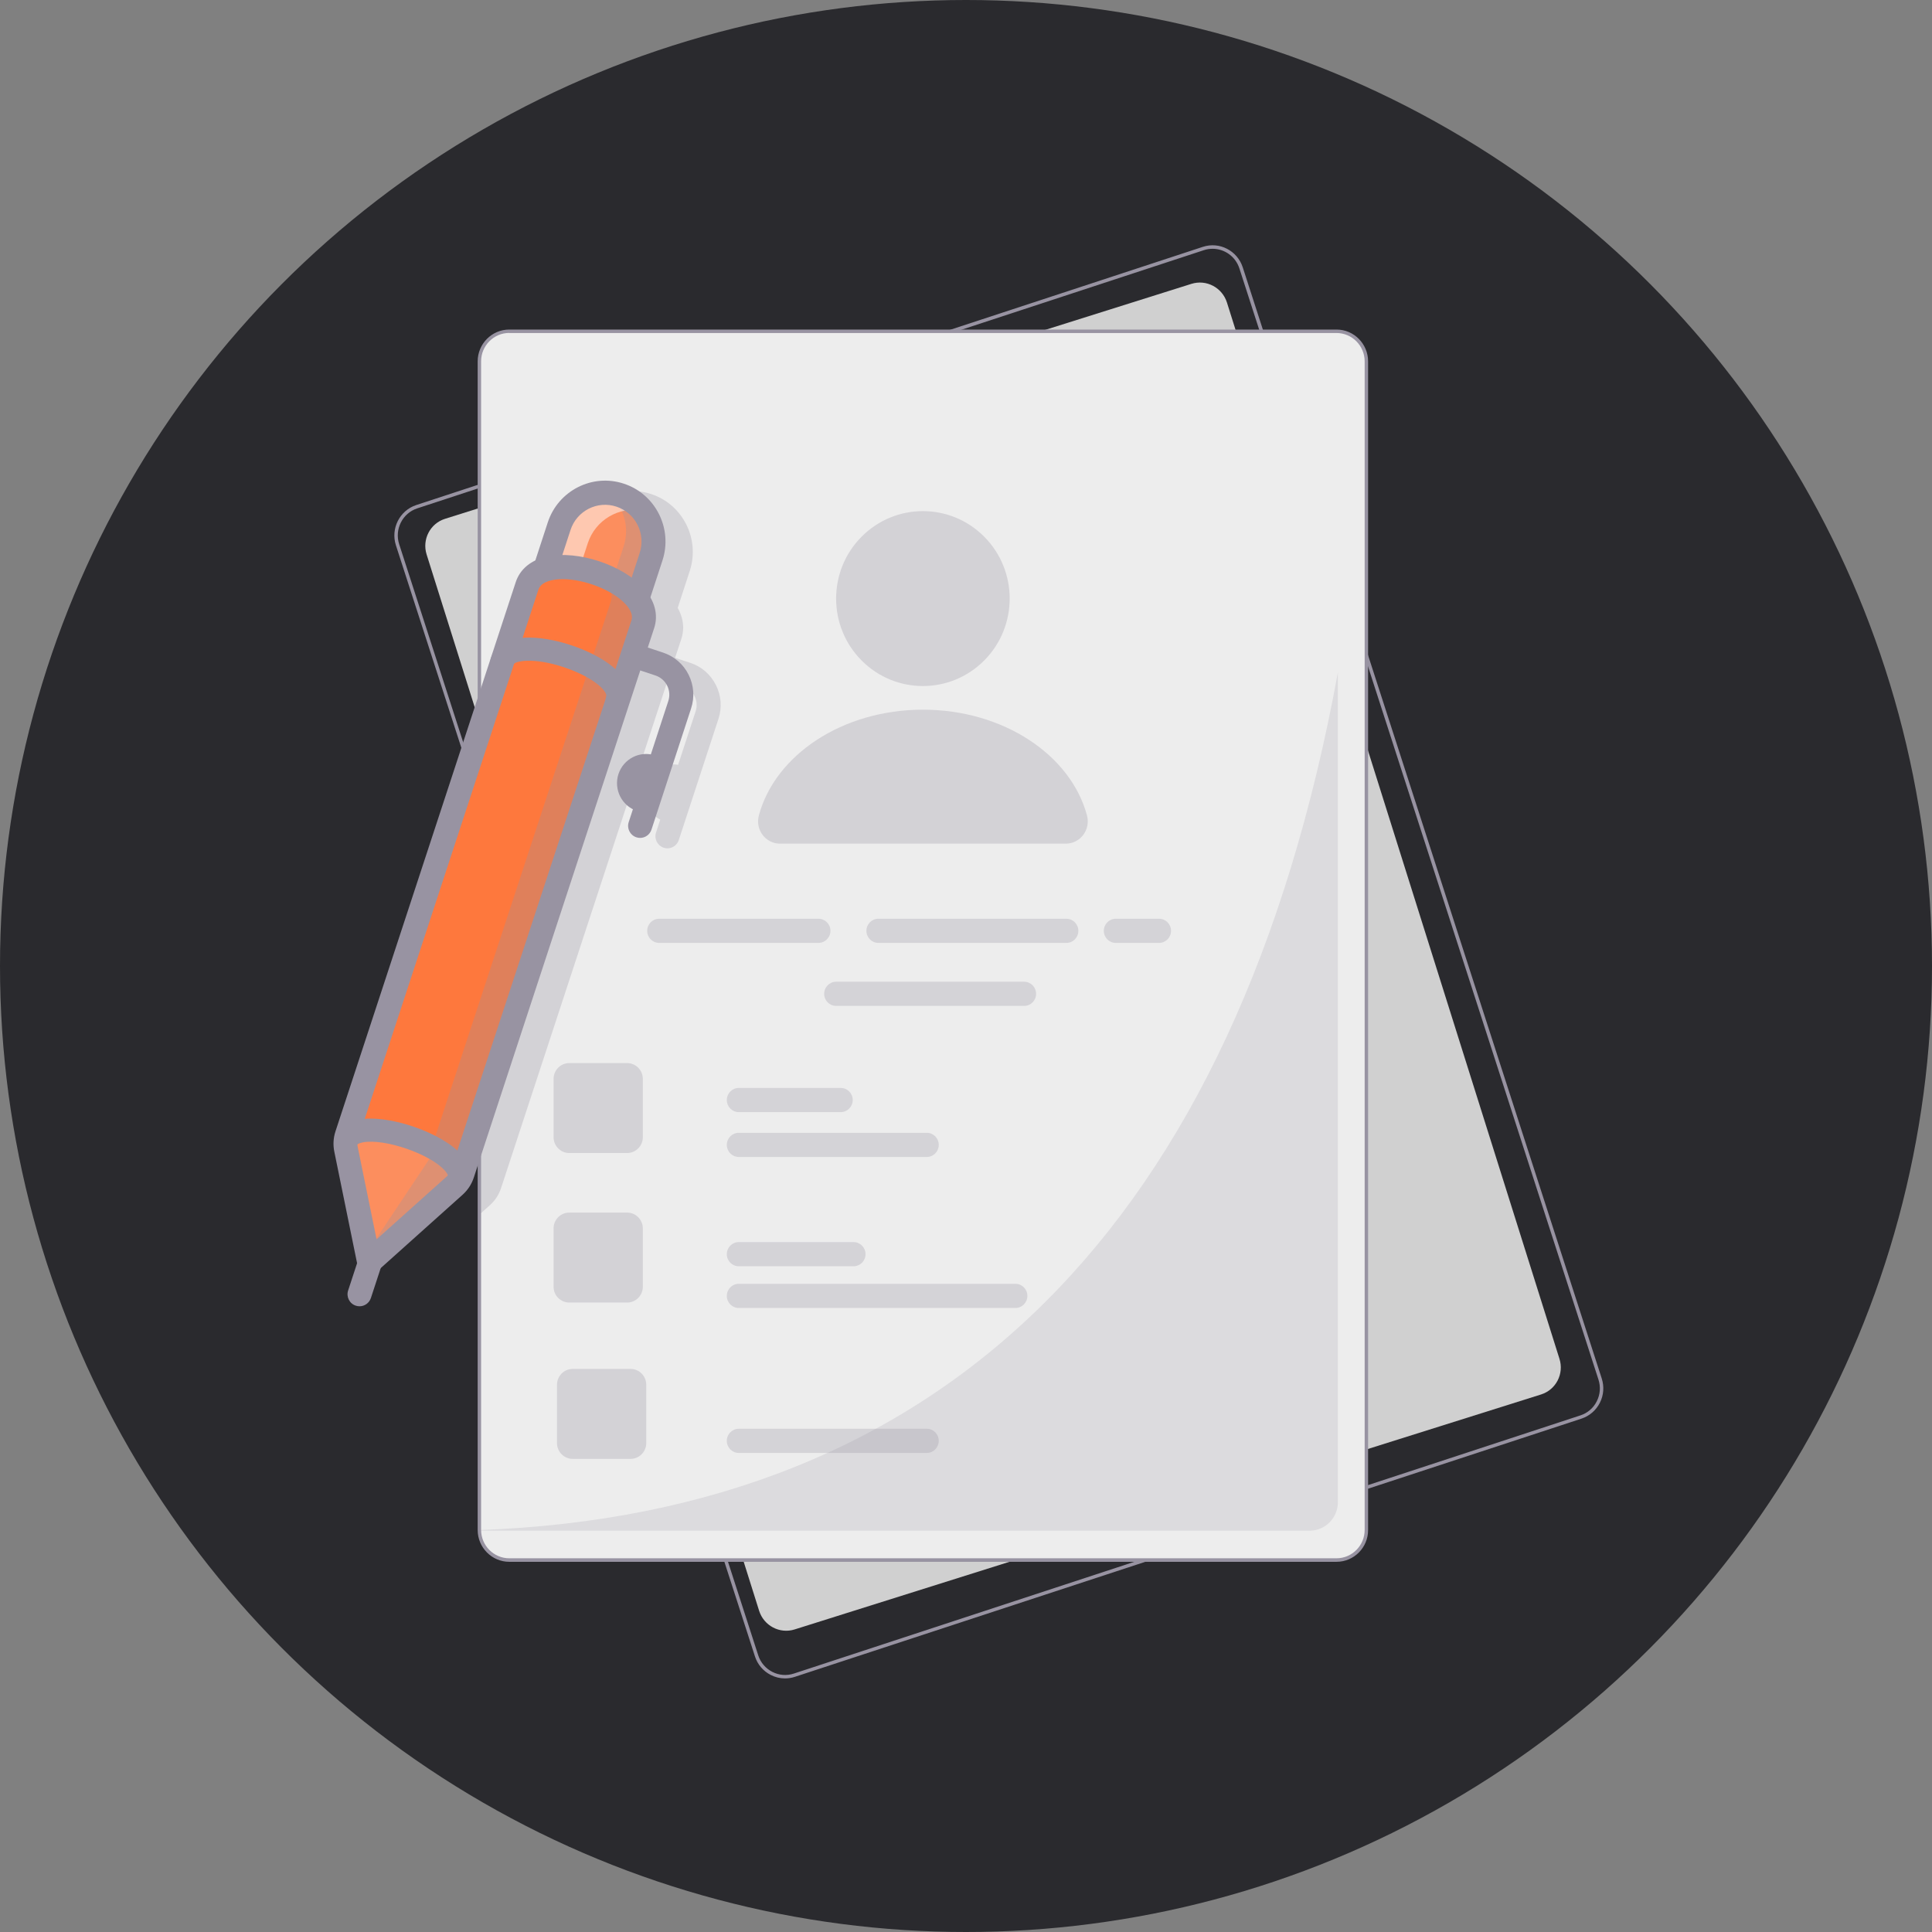 <svg width="172" height="172" viewBox="0 0 172 172" fill="none" xmlns="http://www.w3.org/2000/svg">
<rect x="0" y="0" width="172" height="172" fill="#808080" stroke="none"/>
<circle cx="86" cy="86" r="86" fill="#2A2A2E"/>
<path d="M69.882 149.424C69.443 149.424 69.01 149.32 68.608 149.111C67.937 148.767 67.443 148.183 67.211 147.464L35.245 48.54C34.769 47.053 35.58 45.449 37.056 44.963L107.087 21.976C108.563 21.491 110.149 22.308 110.637 23.795L142.597 122.719C142.829 123.438 142.774 124.206 142.433 124.882C142.091 125.558 141.512 126.056 140.798 126.296L70.766 149.283C70.474 149.381 70.175 149.424 69.882 149.424ZM107.953 22.148C107.697 22.148 107.435 22.185 107.179 22.271L37.147 45.258C35.83 45.688 35.11 47.12 35.537 48.448L67.504 147.371C67.711 148.011 68.156 148.533 68.754 148.84C69.352 149.148 70.029 149.203 70.669 148.994L140.701 126.007C141.341 125.798 141.859 125.349 142.158 124.747C142.463 124.145 142.512 123.463 142.305 122.817L110.338 23.894C109.996 22.83 109.008 22.148 107.953 22.148Z" fill="#9893A2"/>
<path d="M137.196 124.145L70.743 145.064C69.416 145.481 68.002 144.736 67.581 143.397L37.981 49.366C37.56 48.028 38.292 46.607 39.618 46.189L106.071 25.27C107.397 24.853 108.811 25.598 109.233 26.937L138.833 120.968C139.259 122.305 138.522 123.727 137.196 124.145Z" fill="#D0D0D0"/>
<path d="M118.986 138.89H45.339C43.869 138.89 42.68 137.691 42.68 136.21V32.173C42.68 30.692 43.869 29.493 45.339 29.493H118.986C120.456 29.493 121.645 30.692 121.645 32.173V136.21C121.651 137.691 120.456 138.89 118.986 138.89Z" fill="#EDEDED"/>
<g opacity="0.3">
<path d="M56.137 129.88H50.984C50.216 129.88 49.588 129.253 49.588 128.472V123.279C49.588 122.504 50.21 121.871 50.984 121.871H56.137C56.906 121.871 57.534 122.498 57.534 123.279V128.472C57.534 129.253 56.906 129.88 56.137 129.88Z" fill="#9893A2"/>
</g>
<path d="M118.986 139.043H45.338C43.789 139.043 42.526 137.771 42.526 136.209V32.172C42.526 30.611 43.789 29.339 45.338 29.339H118.986C120.535 29.339 121.797 30.611 121.797 32.172V136.209C121.803 137.771 120.541 139.043 118.986 139.043ZM45.338 29.64C43.953 29.64 42.831 30.777 42.831 32.166V136.203C42.831 137.599 43.959 138.729 45.338 138.729H118.986C120.37 138.729 121.492 137.592 121.492 136.203V32.172C121.492 30.777 120.364 29.646 118.986 29.646H45.338V29.64Z" fill="#9893A2"/>
<g opacity="0.3">
<path d="M87.626 58.796C90.644 55.755 90.644 50.825 87.626 47.784C84.609 44.743 79.717 44.743 76.7 47.784C73.682 50.825 73.682 55.755 76.7 58.796C79.717 61.837 84.609 61.837 87.626 58.796Z" fill="#9893A2"/>
</g>
<g opacity="0.3">
<path d="M94.879 75.109H69.45C68.145 75.109 67.218 73.856 67.56 72.59C69.011 67.212 74.999 63.18 82.165 63.18C89.33 63.18 95.325 67.212 96.77 72.59C97.112 73.856 96.184 75.109 94.879 75.109Z" fill="#9893A2"/>
</g>
<g opacity="0.29">
<path d="M103.186 83.944H99.338C98.746 83.944 98.27 83.465 98.27 82.869C98.27 82.272 98.746 81.793 99.338 81.793H103.186C103.777 81.793 104.253 82.272 104.253 82.869C104.253 83.465 103.777 83.944 103.186 83.944Z" fill="#9893A2"/>
</g>
<g opacity="0.29">
<path d="M94.941 83.944H78.201C77.609 83.944 77.134 83.465 77.134 82.869C77.134 82.272 77.609 81.793 78.201 81.793H94.934C95.526 81.793 96.002 82.272 96.002 82.869C96.002 83.465 95.526 83.944 94.941 83.944Z" fill="#9893A2"/>
</g>
<g opacity="0.29">
<path d="M91.179 89.552H74.439C73.848 89.552 73.372 89.073 73.372 88.477C73.372 87.881 73.848 87.401 74.439 87.401H91.173C91.764 87.401 92.24 87.881 92.24 88.477C92.24 89.073 91.764 89.552 91.179 89.552Z" fill="#9893A2"/>
</g>
<g opacity="0.29">
<path d="M82.513 103.001H65.773C65.182 103.001 64.706 102.521 64.706 101.925C64.706 101.329 65.182 100.85 65.773 100.85H82.507C83.098 100.85 83.574 101.329 83.574 101.925C83.574 102.521 83.098 103.001 82.513 103.001Z" fill="#9893A2"/>
</g>
<g opacity="0.29">
<path d="M74.848 99.008H65.774C65.183 99.008 64.707 98.528 64.707 97.932C64.707 97.336 65.183 96.856 65.774 96.856H74.848C75.44 96.856 75.915 97.336 75.915 97.932C75.915 98.528 75.434 99.008 74.848 99.008Z" fill="#9893A2"/>
</g>
<g opacity="0.29">
<path d="M75.988 112.731H65.773C65.182 112.731 64.706 112.252 64.706 111.656C64.706 111.059 65.182 110.58 65.773 110.58H75.988C76.579 110.58 77.055 111.059 77.055 111.656C77.055 112.252 76.579 112.731 75.988 112.731Z" fill="#9893A2"/>
</g>
<g opacity="0.29">
<path d="M90.398 116.445H65.773C65.182 116.445 64.706 115.966 64.706 115.37C64.706 114.773 65.182 114.294 65.773 114.294H90.398C90.989 114.294 91.465 114.773 91.465 115.37C91.465 115.966 90.983 116.445 90.398 116.445Z" fill="#9893A2"/>
</g>
<g opacity="0.29">
<path d="M82.512 129.349H65.772C65.181 129.349 64.705 128.87 64.705 128.274C64.705 127.678 65.181 127.198 65.772 127.198H82.506C83.097 127.198 83.573 127.678 83.573 128.274C83.573 128.87 83.097 129.349 82.512 129.349Z" fill="#9893A2"/>
</g>
<g opacity="0.29">
<path d="M72.865 83.944H58.686C58.095 83.944 57.619 83.465 57.619 82.869C57.619 82.272 58.095 81.793 58.686 81.793H72.865C73.456 81.793 73.932 82.272 73.932 82.869C73.932 83.465 73.45 83.944 72.865 83.944Z" fill="#9893A2"/>
</g>
<g opacity="0.3">
<path d="M55.833 102.651H50.68C49.911 102.651 49.283 102.024 49.283 101.244V96.05C49.283 95.276 49.905 94.643 50.68 94.643H55.833C56.601 94.643 57.229 95.269 57.229 96.05V101.244C57.229 102.018 56.601 102.651 55.833 102.651Z" fill="#9893A2"/>
</g>
<g opacity="0.3">
<path d="M55.833 115.962H50.68C49.911 115.962 49.283 115.335 49.283 114.554V109.361C49.283 108.586 49.905 107.953 50.68 107.953H55.833C56.601 107.953 57.229 108.58 57.229 109.361V114.554C57.229 115.335 56.601 115.962 55.833 115.962Z" fill="#9893A2"/>
</g>
<g opacity="0.2">
<path d="M119.108 59.868V133.734C119.108 135.135 117.98 136.272 116.59 136.272H42.68V136.217C84.093 134.705 110.083 109.075 119.108 59.868Z" fill="#9893A2"/>
</g>
<g opacity="0.3">
<path d="M63.962 64L60.431 74.787C60.285 75.235 59.87 75.524 59.419 75.524C59.309 75.524 59.199 75.506 59.083 75.469C58.522 75.278 58.217 74.676 58.406 74.111L58.778 72.967C57.906 72.519 57.363 71.615 57.363 70.65C57.363 70.386 57.406 70.109 57.498 69.839C57.9 68.604 59.138 67.884 60.37 68.087L61.931 63.324C62.236 62.39 61.73 61.376 60.797 61.062L59.431 60.607L44.612 105.764C44.423 106.341 44.088 106.864 43.636 107.276L42.673 108.136V70.036L48.344 52.765C48.625 51.904 49.228 51.24 50.088 50.829L51.198 47.436C51.649 46.059 52.601 44.947 53.881 44.295C55.168 43.644 56.626 43.533 57.985 43.988C60.803 44.922 62.334 47.995 61.407 50.829L60.333 54.123C60.657 54.688 60.821 55.285 60.821 55.875C60.821 56.2 60.766 56.532 60.663 56.858L60.102 58.567L61.468 59.015C62.462 59.341 63.26 60.048 63.736 60.988C64.212 61.929 64.291 62.998 63.962 64Z" fill="#9893A2"/>
</g>
<path d="M45.4 65.124C45.284 64.78 45.241 64.411 45.284 64.048L46.503 53.87L54.645 60.023C54.943 60.244 55.181 60.533 55.346 60.877C55.992 63.378 46.686 67.367 45.4 65.124Z" fill="#F3F1A5"/>
<path d="M47.07 65.928C46.228 65.928 45.564 65.713 45.271 65.197L45.259 65.173C45.131 64.804 45.088 64.41 45.137 64.029L46.387 53.587L54.735 59.899C55.059 60.145 55.309 60.446 55.479 60.809C55.858 62.259 53.412 63.986 50.979 64.994C49.643 65.547 48.192 65.928 47.07 65.928ZM45.539 65.056C46.064 65.935 48.247 65.793 50.869 64.705C53.254 63.716 55.504 62.099 55.199 60.913C55.059 60.624 54.833 60.36 54.552 60.145L46.625 54.152L45.436 64.066C45.399 64.398 45.429 64.742 45.539 65.056Z" fill="#9893A2"/>
<path d="M45.926 58.731L46.505 53.876L50.39 56.814C49.103 57.644 47.42 58.369 45.926 58.731Z" fill="#5F5A57"/>
<path d="M45.749 58.928L46.389 53.587L50.658 56.814L50.475 56.931C49.164 57.785 47.481 58.51 45.962 58.873L45.749 58.928ZM46.627 54.152L46.103 58.522C47.456 58.172 48.932 57.539 50.121 56.795L46.627 54.152Z" fill="#9893A2"/>
<path d="M47.065 66.627C45.9 66.627 44.973 66.265 44.583 65.343C44.534 65.22 44.51 65.091 44.516 64.962C44.546 64.501 44.942 64.15 45.394 64.181C45.729 64.206 45.997 64.421 46.113 64.71C46.339 65.072 48.12 65.152 50.797 64.003C52.004 63.486 53.096 62.829 53.791 62.202C54.389 61.667 54.596 61.243 54.535 61.071C54.407 60.776 54.45 60.42 54.681 60.168C54.992 59.83 55.511 59.799 55.846 60.112L55.852 60.118C55.938 60.198 56.011 60.297 56.053 60.407C56.883 62.368 54.218 64.341 51.443 65.539C49.98 66.166 48.37 66.627 47.065 66.627Z" fill="#9893A2"/>
<path d="M56.986 74.596C56.877 74.596 56.761 74.578 56.651 74.541C56.09 74.356 55.785 73.748 55.974 73.183L59.499 62.402C59.645 61.947 59.608 61.462 59.395 61.038C59.182 60.614 58.816 60.294 58.364 60.14L54.882 58.985C54.321 58.8 54.016 58.192 54.206 57.626C54.388 57.061 54.992 56.754 55.553 56.944L59.035 58.1C60.029 58.432 60.834 59.126 61.304 60.066C61.773 61.007 61.853 62.076 61.523 63.078L57.999 73.859C57.852 74.313 57.431 74.596 56.986 74.596Z" fill="#9893A2"/>
<path d="M56.614 53.692L48.43 50.975L49.777 46.851C50.521 44.571 52.961 43.336 55.217 44.085C57.479 44.835 58.705 47.294 57.961 49.568L56.614 53.692Z" fill="#FC8E5E"/>
<g opacity="0.3">
<path d="M55.217 44.079C54.845 43.956 54.467 43.889 54.089 43.87C55.473 44.97 56.107 46.857 55.522 48.64L54.174 52.77L48.46 50.871L48.43 50.969L56.614 53.692L57.961 49.568C58.705 47.287 57.479 44.829 55.217 44.079Z" fill="#9893A2"/>
</g>
<g opacity="0.51">
<path d="M57.211 45.46C55.126 45.061 53.01 46.278 52.327 48.367L51.18 51.883L48.424 50.967L49.772 46.837C50.516 44.563 52.949 43.321 55.211 44.071C56.034 44.348 56.711 44.84 57.211 45.46Z" fill="white"/>
</g>
<path d="M56.614 54.768C56.504 54.768 56.388 54.749 56.278 54.712L48.094 51.996C47.826 51.903 47.6 51.713 47.478 51.461C47.35 51.209 47.332 50.908 47.417 50.637L48.765 46.513C49.692 43.674 52.741 42.125 55.553 43.065C58.37 43.999 59.907 47.072 58.974 49.906L57.626 54.03C57.535 54.3 57.345 54.528 57.095 54.651C56.943 54.725 56.778 54.768 56.614 54.768ZM49.778 50.287L55.937 52.334L56.949 49.23C57.51 47.521 56.583 45.665 54.882 45.106C53.186 44.54 51.345 45.474 50.79 47.189L49.778 50.287Z" fill="#9893A2"/>
<path d="M40.861 105.113C40.751 105.273 40.629 105.415 40.483 105.55L32.86 112.372L30.811 102.305C30.762 102.09 30.75 101.868 30.762 101.647C30.762 101.635 30.768 101.629 30.768 101.629C30.774 101.53 30.787 101.432 30.811 101.334C30.829 101.235 30.854 101.143 30.884 101.051L46.922 52.164C48.179 48.316 58.485 51.733 57.222 55.587L41.172 104.493C41.147 104.579 41.117 104.653 41.08 104.732L41.074 104.751C41.013 104.874 40.94 105.003 40.861 105.113Z" fill="#FE783D"/>
<path d="M40.861 105.116C40.751 105.276 40.629 105.417 40.483 105.552L32.86 112.375L30.811 102.307C30.762 102.092 30.75 101.871 30.762 101.65C30.762 101.637 30.768 101.631 30.768 101.631C31.707 98.847 41.794 102.319 40.861 105.116Z" fill="#FC8E5E"/>
<g opacity="0.3">
<path d="M57.217 55.595L41.166 104.501C41.142 104.581 41.105 104.66 41.075 104.734L41.069 104.753C40.934 105.054 40.733 105.324 40.483 105.545L32.86 112.374L33.281 110.598L38.294 103.075C38.544 102.847 38.062 103.124 38.196 102.823L38.202 102.804C38.239 102.731 38.27 102.651 38.294 102.571L54.344 53.665C54.625 52.817 54.338 51.987 53.71 51.256C55.979 52.184 57.79 53.843 57.217 55.595Z" fill="#9893A2"/>
</g>
<path d="M32.861 113.458C32.751 113.458 32.635 113.439 32.525 113.402C32.166 113.279 31.891 112.972 31.818 112.597L29.763 102.53C29.641 101.939 29.671 101.313 29.866 100.723L45.911 51.836C46.295 50.655 47.295 49.838 48.722 49.543C51.454 48.971 55.473 50.305 57.333 52.401C58.302 53.495 58.626 54.749 58.235 55.929L42.179 104.841C41.99 105.418 41.648 105.941 41.197 106.352L33.568 113.187C33.373 113.359 33.117 113.458 32.861 113.458ZM50.088 51.559C49.753 51.559 49.442 51.59 49.149 51.651C48.143 51.86 47.984 52.352 47.929 52.511L31.885 101.399C31.812 101.626 31.794 101.866 31.842 102.087L33.525 110.335L39.77 104.742C39.947 104.582 40.069 104.386 40.148 104.158L56.205 55.259C56.26 55.099 56.418 54.607 55.735 53.833C54.583 52.542 52.04 51.559 50.088 51.559Z" fill="#9893A2"/>
<path d="M54.948 63.334C54.844 63.334 54.734 63.316 54.625 63.285C54.088 63.107 53.795 62.523 53.972 61.982C54.027 61.816 53.82 61.416 53.234 60.943C52.521 60.365 51.417 59.806 50.203 59.401C47.514 58.509 45.782 58.81 45.654 59.222C45.477 59.763 44.898 60.058 44.361 59.88C43.825 59.702 43.532 59.118 43.709 58.577C43.916 57.938 44.593 56.856 46.776 56.764C47.941 56.721 49.386 56.954 50.844 57.44C52.301 57.925 53.606 58.595 54.515 59.333C56.222 60.716 56.125 61.988 55.917 62.627C55.777 63.058 55.381 63.334 54.948 63.334Z" fill="#9893A2"/>
<path d="M56.705 72.196L56.881 72.258L58.497 67.316L58.321 67.255C56.967 66.806 55.509 67.55 55.058 68.914C54.619 70.279 55.351 71.748 56.705 72.196Z" fill="#9893A2"/>
<path d="M40.862 106.149C40.752 106.149 40.642 106.13 40.532 106.093C39.996 105.909 39.709 105.325 39.892 104.784C39.929 104.68 39.819 104.465 39.618 104.231C38.325 102.737 34.215 101.324 32.288 101.705C31.989 101.766 31.769 101.871 31.733 101.975C31.55 102.516 30.97 102.799 30.434 102.621C29.897 102.436 29.61 101.852 29.794 101.312C29.995 100.722 30.519 99.959 31.891 99.683C34.538 99.16 39.386 100.826 41.16 102.873C42.081 103.93 42.033 104.858 41.831 105.454C41.685 105.878 41.289 106.149 40.862 106.149Z" fill="#9893A2"/>
<path d="M32.008 116.294C31.898 116.294 31.782 116.276 31.672 116.239C31.111 116.055 30.806 115.446 30.995 114.881L32.063 111.629C32.246 111.064 32.849 110.757 33.41 110.947C33.971 111.132 34.276 111.74 34.087 112.305L33.02 115.557C32.874 116.005 32.459 116.294 32.008 116.294Z" fill="#9893A2"/>
</svg>
